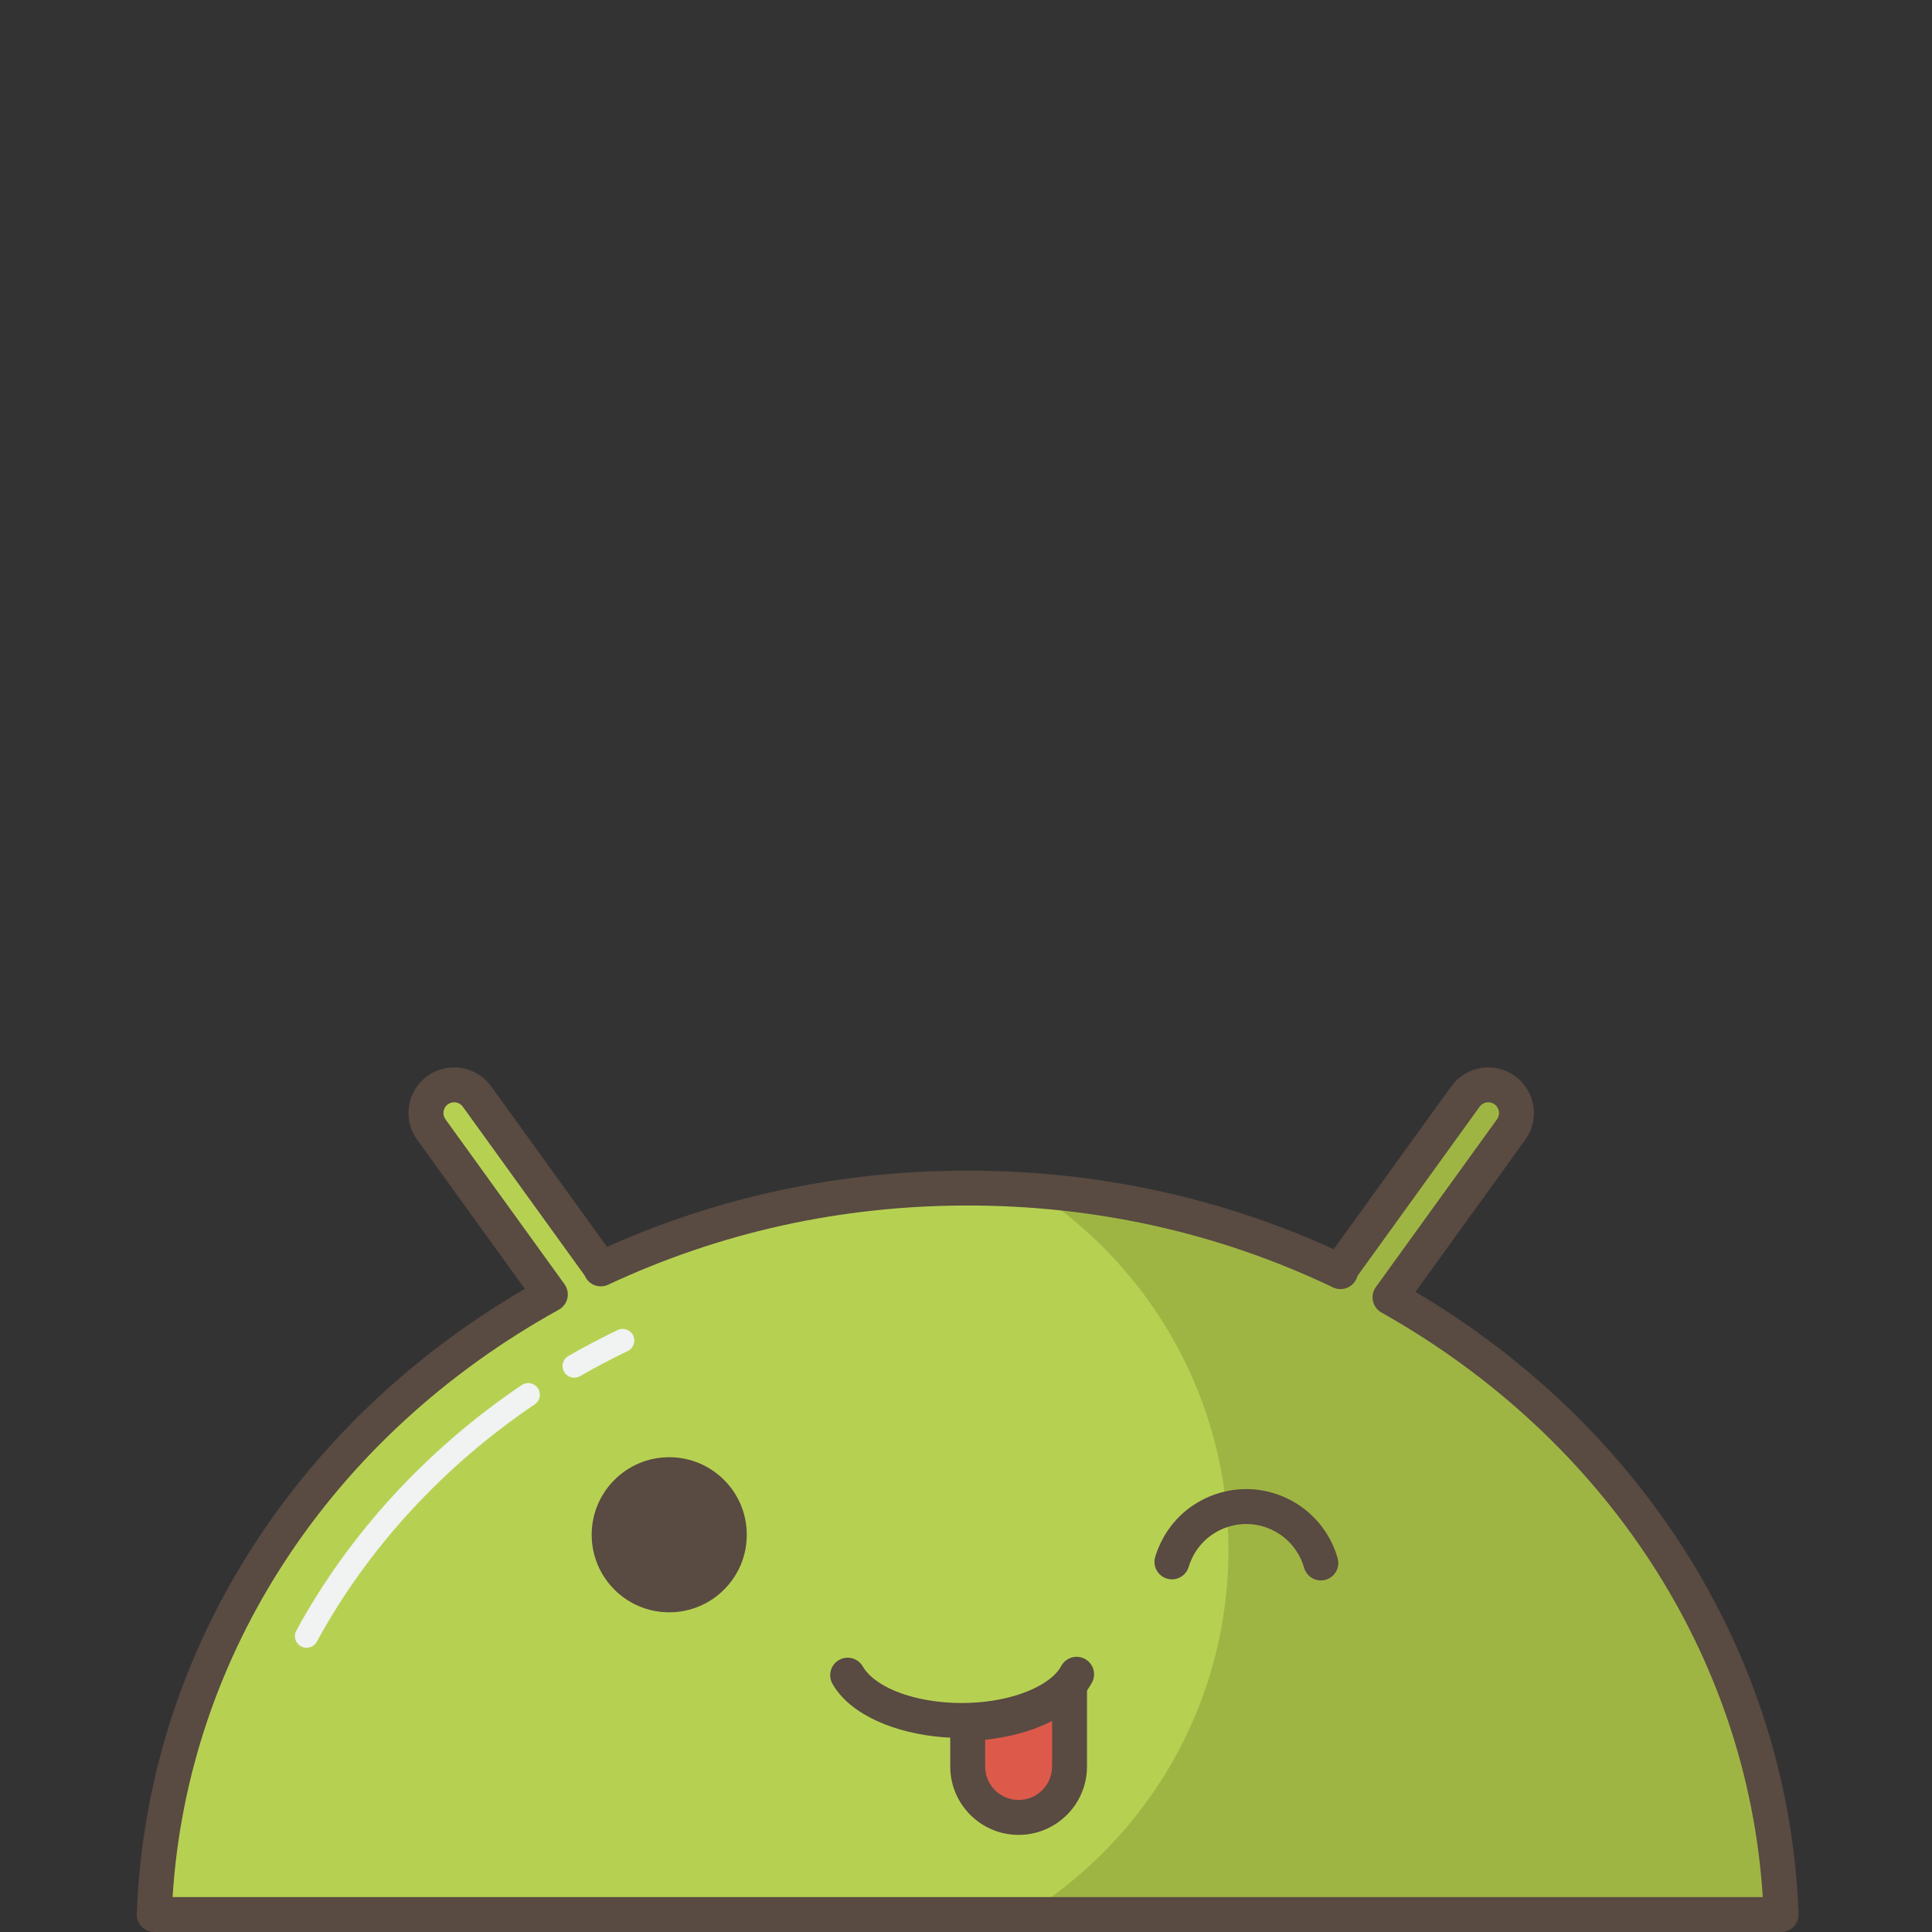 <?xml version="1.0" ?><!DOCTYPE svg  PUBLIC '-//W3C//DTD SVG 1.1//EN'  'http://www.w3.org/Graphics/SVG/1.1/DTD/svg11.dtd'><svg enable-background="new 0 0 256 256" height="256px" id="Layer_1" version="1.1" viewBox="0 0 256 256" width="256px" xml:space="preserve" xmlns="http://www.w3.org/2000/svg" xmlns:xlink="http://www.w3.org/1999/xlink"><rect x="0" y="0" width="256" height="256" fill="#333333" stroke="none"/><path d="M184.184,171.9l16.052-22.232c1.207-1.673,0.831-4.008-0.842-5.215c-1.677-1.206-4.008-0.829-5.216,0.843  l-16.082,22.276c-0.207,0.289-0.354,0.603-0.47,0.926c-14.803-7.065-31.593-11.072-49.403-11.072  c-17.498,0-34.004,3.874-48.614,10.707c-0.091-0.193-0.195-0.383-0.325-0.563l-16.082-22.274c-1.205-1.671-3.537-2.048-5.212-0.842  c-1.674,1.206-2.051,3.541-0.844,5.211l15.777,21.855c-30.483,16.862-51.208,47.23-52.488,82.167H236.01  C234.737,219.008,214.3,188.835,184.184,171.9z" fill="#B6D152"/><path d="M76.088,182.551c-0.535,0-1.054-0.278-1.339-0.775c-0.425-0.739-0.17-1.682,0.571-2.106  c2.103-1.207,4.297-2.361,6.517-3.43c0.769-0.369,1.689-0.046,2.061,0.721c0.369,0.768,0.046,1.689-0.722,2.06  c-2.155,1.036-4.281,2.154-6.323,3.327C76.612,182.484,76.349,182.551,76.088,182.551z" fill="#F1F2F2"/><path d="M40.62,218.338c-0.249,0-0.501-0.061-0.735-0.188c-0.749-0.407-1.025-1.345-0.618-2.092  c6.964-12.792,17.29-24.041,29.862-32.53c0.707-0.479,1.665-0.292,2.142,0.415c0.476,0.706,0.291,1.664-0.416,2.142  c-12.163,8.214-22.148,19.088-28.877,31.448C41.697,218.047,41.167,218.338,40.62,218.338z" fill="#F1F2F2"/><g><path d="M162.77,205.373c0,20.409-10.768,38.296-26.924,48.313H236.01c-1.272-34.679-21.71-64.852-51.826-81.786   l16.052-22.232c1.207-1.673,0.831-4.008-0.842-5.215c-1.677-1.206-4.008-0.829-5.216,0.843l-16.082,22.276   c-0.207,0.289-0.354,0.603-0.47,0.926c-12.364-5.9-26.114-9.658-40.688-10.738C152.483,167.896,162.77,185.429,162.77,205.373z" fill="#9FB543"/></g><path d="M236.01,256H20.435c-0.628,0-1.23-0.256-1.667-0.708c-0.435-0.452-0.668-1.063-0.645-1.69  c1.244-33.957,20.406-64.734,51.416-82.82L55.27,151.019c-0.946-1.309-1.325-2.909-1.066-4.503c0.257-1.596,1.12-2.994,2.433-3.94  c1.04-0.748,2.261-1.143,3.536-1.143c1.938,0,3.773,0.938,4.906,2.509l15.356,21.27c14.987-6.703,31.054-10.1,47.788-10.1  c17.023,0,33.329,3.502,48.499,10.411l15.581-21.581c1.134-1.571,2.969-2.508,4.907-2.508c1.274,0,2.496,0.394,3.534,1.141  c2.705,1.955,3.318,5.742,1.368,8.445l-14.552,20.157c30.609,18.14,49.528,48.77,50.762,82.425c0.022,0.627-0.211,1.238-0.646,1.69  C237.239,255.744,236.639,256,236.01,256z M22.868,251.373h210.71c-2.017-31.896-20.764-60.719-50.527-77.456  c-0.574-0.323-0.984-0.876-1.126-1.52s-0.001-1.317,0.384-1.852l16.053-22.233c0.456-0.634,0.313-1.525-0.323-1.984  c-0.308-0.221-0.619-0.267-0.828-0.267c-0.464,0-0.886,0.214-1.156,0.589l-16.082,22.276c-0.053,0.074-0.11,0.194-0.173,0.362  c-0.223,0.613-0.693,1.104-1.297,1.35c-0.605,0.246-1.285,0.228-1.874-0.053c-15.076-7.198-31.363-10.848-48.405-10.848  c-16.727,0-32.752,3.53-47.634,10.491c-1.154,0.536-2.52,0.048-3.069-1.102c-0.033-0.071-0.069-0.145-0.119-0.212l-16.075-22.268  c-0.271-0.373-0.69-0.588-1.153-0.588c-0.208,0-0.521,0.047-0.833,0.271c-0.306,0.22-0.509,0.548-0.569,0.923  c-0.061,0.374,0.029,0.748,0.25,1.055l15.778,21.855c0.389,0.537,0.527,1.214,0.382,1.86c-0.145,0.646-0.558,1.198-1.137,1.519  C43.885,190.227,24.896,219.188,22.868,251.373z" fill="#594A42"/><circle cx="88.677" cy="203.364" fill="#594A42" r="10.276"/><path d="M175.021,209.418c-1.009,0-1.934-0.664-2.224-1.683c-0.623-2.186-2.151-4.007-4.198-4.995  c-1.915-0.929-4.074-1.053-6.081-0.354c-2.008,0.698-3.625,2.138-4.55,4.051c-0.183,0.375-0.339,0.773-0.466,1.193  c-0.373,1.224-1.664,1.914-2.888,1.541c-1.221-0.371-1.911-1.665-1.541-2.888c0.198-0.653,0.447-1.282,0.732-1.868  c1.46-3.02,4.015-5.297,7.191-6.4c3.175-1.102,6.593-0.906,9.618,0.559c3.231,1.563,5.648,4.44,6.632,7.896  c0.349,1.229-0.363,2.51-1.594,2.858C175.444,209.389,175.23,209.418,175.021,209.418z" fill="#594A42"/><path d="M127.464,230.291c-6.522,0-12.772-2.023-15.944-5.518c-0.479-0.526-0.891-1.089-1.217-1.668  c-0.628-1.114-0.235-2.525,0.879-3.152c1.112-0.632,2.521-0.236,3.151,0.877c0.155,0.276,0.361,0.555,0.611,0.829  c3.222,3.553,11.841,5.029,18.813,3.23c3.38-0.872,5.944-2.416,6.859-4.13c0.599-1.128,2.003-1.553,3.13-0.952  c1.126,0.602,1.553,2.002,0.951,3.13c-1.559,2.923-5.032,5.208-9.783,6.434C132.496,229.994,129.961,230.291,127.464,230.291z" fill="#594A42"/><g><g><path d="M134.17,227.538c-1.922,0.496-3.942,0.763-5.947,0.826v5.706c0,3.727,3.021,6.748,6.748,6.748    s6.749-3.021,6.749-6.748v-10.705C140.259,225.125,137.679,226.633,134.17,227.538z" fill="#DD5A4B"/><path d="M134.971,243.133c-4.996,0-9.061-4.066-9.061-9.063v-5.706c0-1.25,0.991-2.274,2.239-2.313    c1.906-0.061,3.736-0.314,5.443-0.755c2.884-0.743,5.138-1.955,6.346-3.409c0.623-0.751,1.648-1.032,2.566-0.698    c0.916,0.331,1.528,1.201,1.528,2.176v10.705C144.033,239.066,139.968,243.133,134.971,243.133z M130.537,230.527v3.543    c0,2.445,1.988,4.435,4.434,4.435s4.436-1.989,4.436-4.435v-6.039c-1.364,0.713-2.927,1.302-4.658,1.748    C133.396,230.127,131.988,230.377,130.537,230.527z" fill="#594A42"/></g></g></svg>